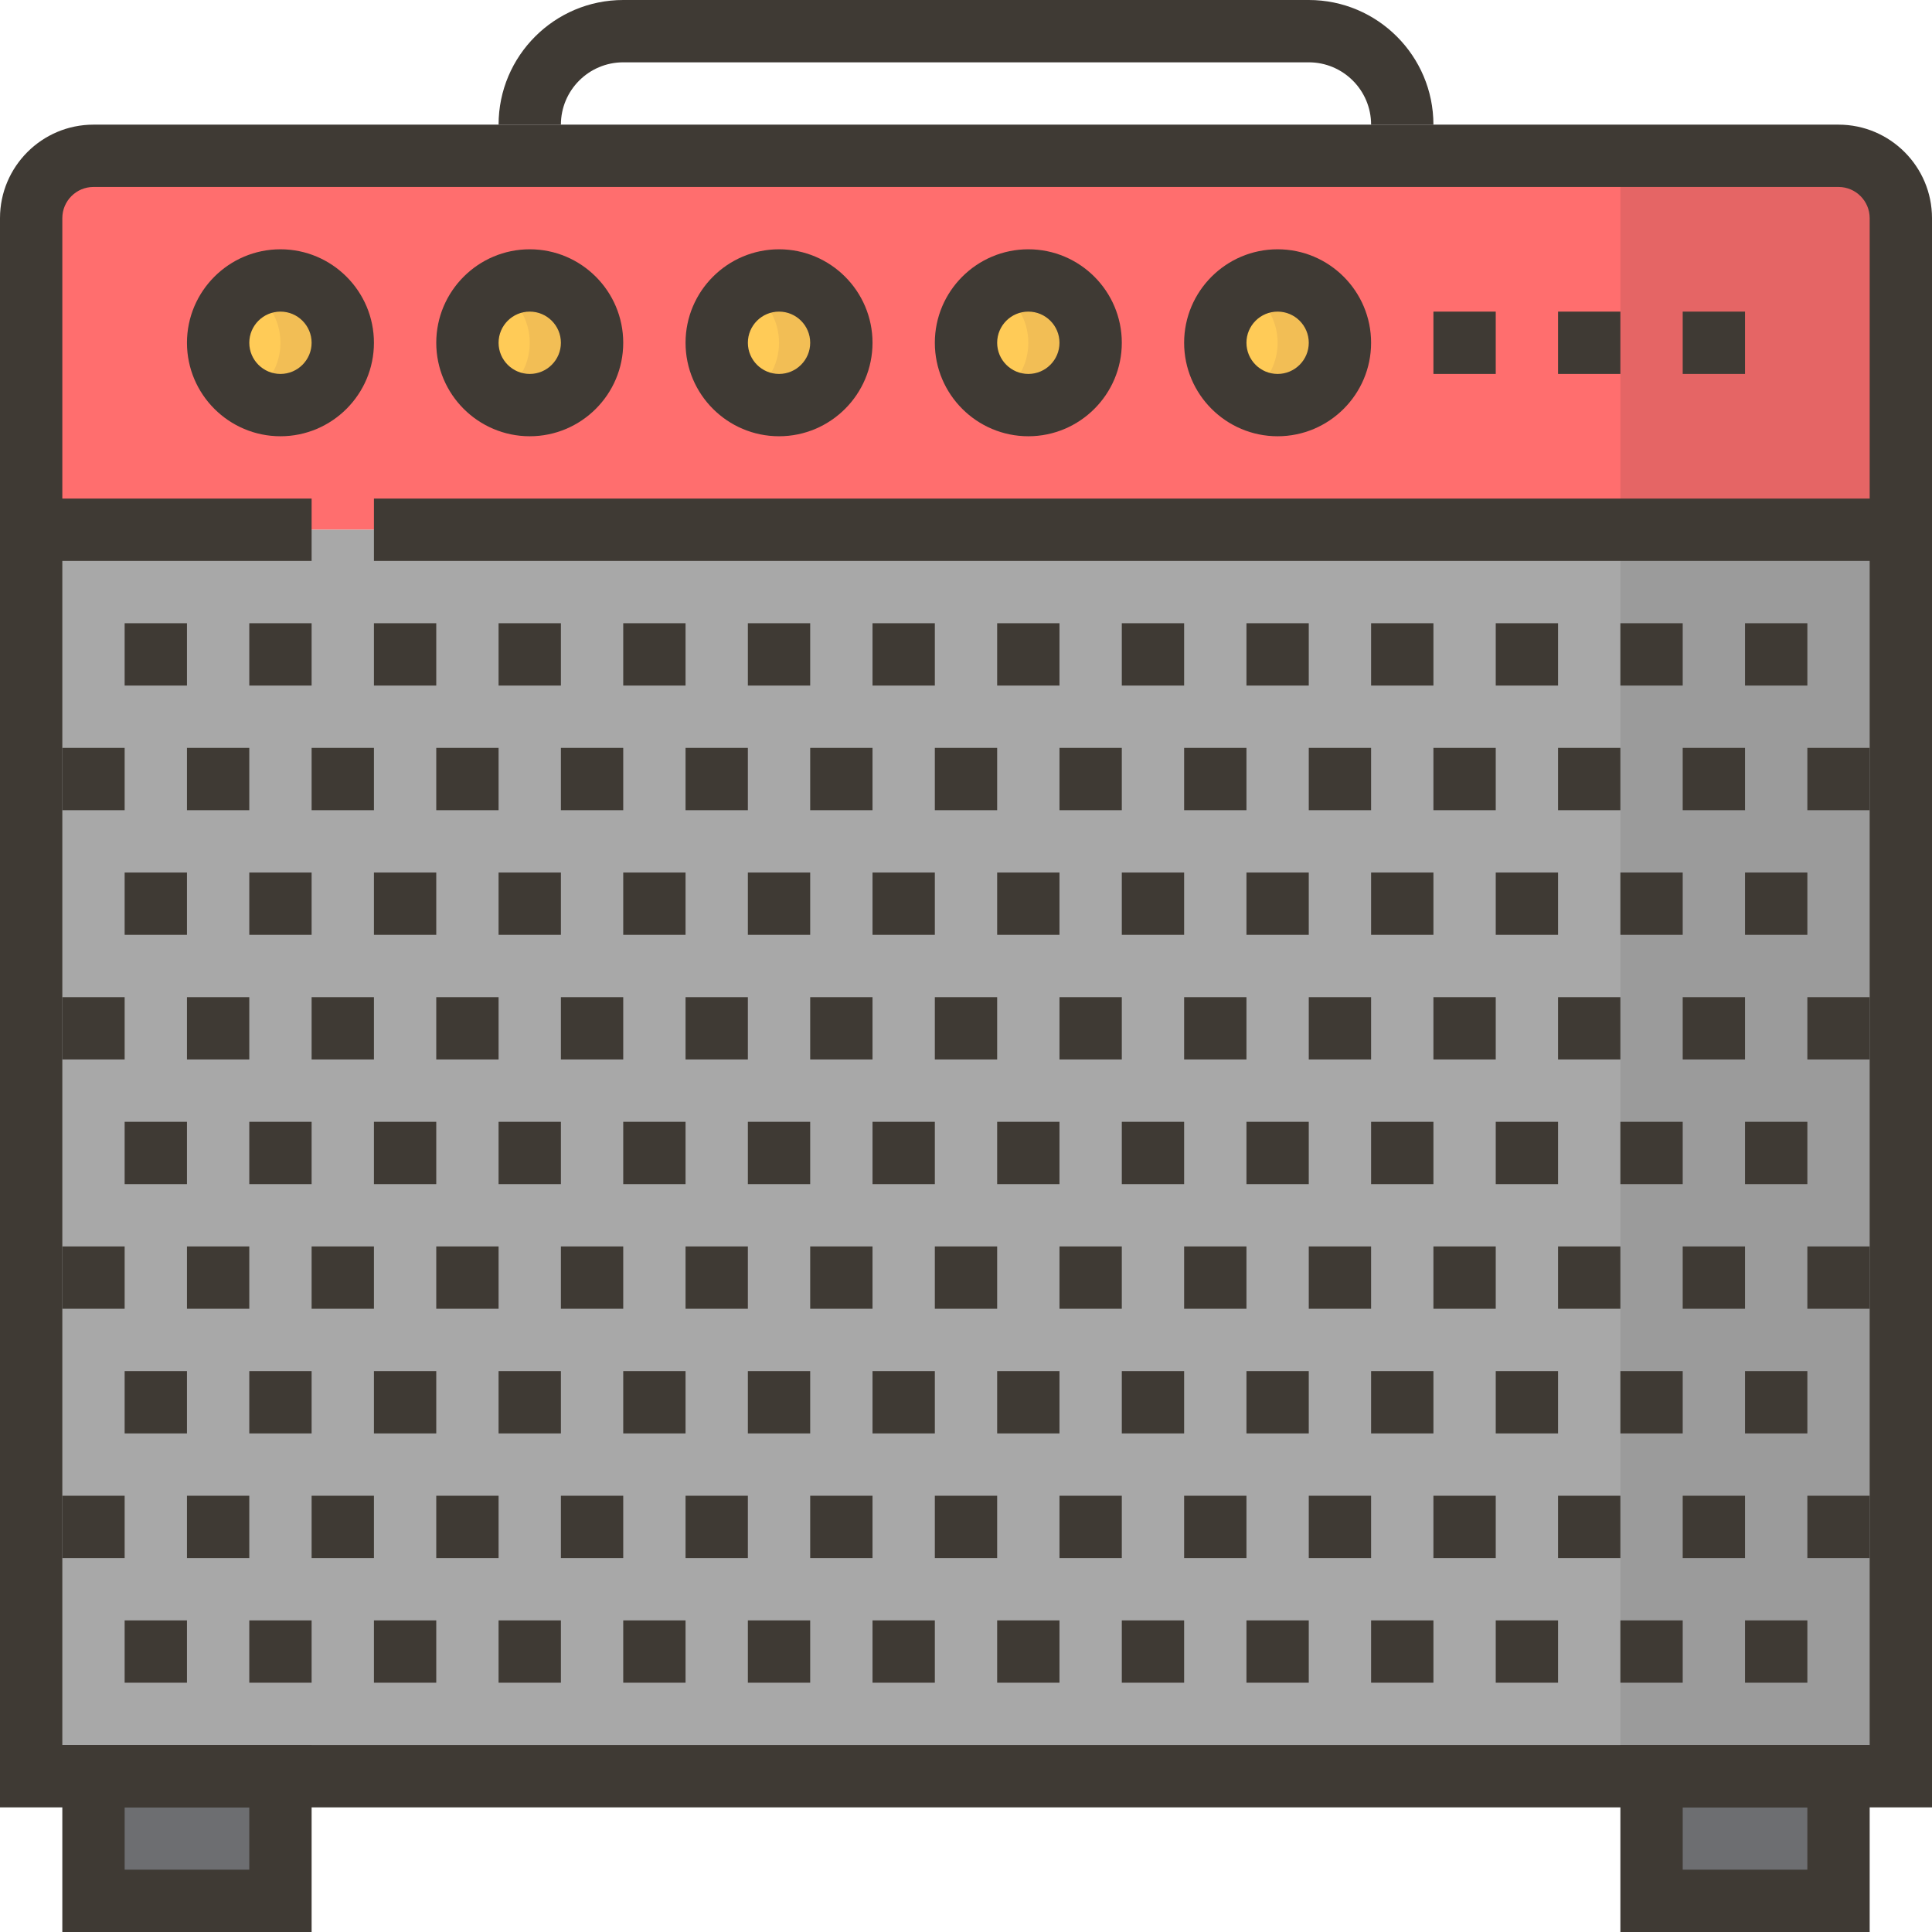 <?xml version="1.0" encoding="iso-8859-1"?>
<!-- Generator: Adobe Illustrator 19.0.0, SVG Export Plug-In . SVG Version: 6.00 Build 0)  -->
<svg xmlns="http://www.w3.org/2000/svg" xmlns:xlink="http://www.w3.org/1999/xlink" version="1.1" id="Layer_1" x="0px" y="0px" viewBox="0 0 496 496" style="enable-background:new 0 0 496 496;" xml:space="preserve">
<path style="fill:#FF6E6E;" d="M24,40h448c8.84,0,16,7.16,16,16v80H8V56C8,47.16,15.16,40,24,40z"/>
<path style="fill:#E56565;" d="M472,40h-56v96h72V56C488,47.16,480.84,40,472,40z"/>
<rect x="8" y="136" style="fill:#A8A8A8;" width="480" height="320"/>
<rect x="416" y="136" style="fill:#9B9B9B;" width="72" height="320"/>
<g>
	<rect x="24" y="456" style="fill:#6D6E71;" width="48" height="32"/>
	<rect x="424" y="456" style="fill:#6D6E71;" width="48" height="32"/>
</g>
<g>
	<path style="fill:#3F3A34;" d="M80,496H16v-48h64V496z M32,480h32v-16H32V480z"/>
	<path style="fill:#3F3A34;" d="M480,496h-64v-48h64V496z M432,480h32v-16h-32V480z"/>
	<path style="fill:#3F3A34;" d="M496,464H0V56c0-13.232,10.768-24,24-24h448c13.232,0,24,10.768,24,24V464z M16,448h464V56   c0-4.408-3.584-8-8-8H24c-4.416,0-8,3.592-8,8V448z"/>
	<path style="fill:#3F3A34;" d="M368,32h-16c0-8.824-7.176-16-16-16H160c-8.824,0-16,7.176-16,16h-16c0-17.648,14.352-32,32-32h176   C353.648,0,368,14.352,368,32z"/>
</g>
<circle style="fill:#FFCB57;" cx="72" cy="88" r="16"/>
<path style="fill:#F2BE55;" d="M72,72c-2.928,0-5.64,0.848-8,2.216c4.76,2.768,8,7.872,8,13.784c0,5.904-3.24,11.008-8,13.784  c2.36,1.368,5.072,2.216,8,2.216c8.84,0,16-7.16,16-16S80.84,72,72,72z"/>
<path style="fill:#3F3A34;" d="M72,112c-13.232,0-24-10.768-24-24s10.768-24,24-24s24,10.768,24,24S85.232,112,72,112z M72,80  c-4.416,0-8,3.592-8,8s3.584,8,8,8s8-3.592,8-8S76.416,80,72,80z"/>
<circle style="fill:#FFCB57;" cx="136" cy="88" r="16"/>
<path style="fill:#F2BE55;" d="M136,72c-2.928,0-5.64,0.848-8,2.216c4.76,2.768,8,7.872,8,13.784c0,5.904-3.24,11.008-8,13.784  c2.36,1.368,5.072,2.216,8,2.216c8.84,0,16-7.16,16-16S144.84,72,136,72z"/>
<path style="fill:#3F3A34;" d="M136,112c-13.232,0-24-10.768-24-24s10.768-24,24-24s24,10.768,24,24S149.232,112,136,112z M136,80  c-4.416,0-8,3.592-8,8s3.584,8,8,8s8-3.592,8-8S140.416,80,136,80z"/>
<circle style="fill:#FFCB57;" cx="200" cy="88" r="16"/>
<path style="fill:#F2BE55;" d="M200,72c-2.928,0-5.64,0.848-8,2.216c4.76,2.768,8,7.872,8,13.784c0,5.904-3.24,11.008-8,13.784  c2.36,1.368,5.072,2.216,8,2.216c8.84,0,16-7.16,16-16S208.84,72,200,72z"/>
<path style="fill:#3F3A34;" d="M200,112c-13.232,0-24-10.768-24-24s10.768-24,24-24s24,10.768,24,24S213.232,112,200,112z M200,80  c-4.416,0-8,3.592-8,8s3.584,8,8,8s8-3.592,8-8S204.416,80,200,80z"/>
<circle style="fill:#FFCB57;" cx="264" cy="88" r="16"/>
<path style="fill:#F2BE55;" d="M264,72c-2.928,0-5.64,0.848-8,2.216c4.76,2.768,8,7.872,8,13.784c0,5.904-3.24,11.008-8,13.784  c2.36,1.368,5.072,2.216,8,2.216c8.84,0,16-7.16,16-16S272.84,72,264,72z"/>
<path style="fill:#3F3A34;" d="M264,112c-13.232,0-24-10.768-24-24s10.768-24,24-24s24,10.768,24,24S277.232,112,264,112z M264,80  c-4.416,0-8,3.592-8,8s3.584,8,8,8s8-3.592,8-8S268.416,80,264,80z"/>
<circle style="fill:#FFCB57;" cx="328" cy="88" r="16"/>
<path style="fill:#F2BE55;" d="M328,72c-2.928,0-5.64,0.848-8,2.216c4.76,2.768,8,7.872,8,13.784c0,5.904-3.24,11.008-8,13.784  c2.36,1.368,5.072,2.216,8,2.216c8.84,0,16-7.16,16-16S336.84,72,328,72z"/>
<g>
	<path style="fill:#3F3A34;" d="M328,112c-13.232,0-24-10.768-24-24s10.768-24,24-24s24,10.768,24,24S341.232,112,328,112z M328,80   c-4.416,0-8,3.592-8,8s3.584,8,8,8s8-3.592,8-8S332.416,80,328,80z"/>
	<rect x="96" y="128" style="fill:#3F3A34;" width="392" height="16"/>
	<rect x="8" y="128" style="fill:#3F3A34;" width="72" height="16"/>
	<rect x="368" y="80" style="fill:#3F3A34;" width="16" height="16"/>
	<rect x="400" y="80" style="fill:#3F3A34;" width="16" height="16"/>
	<rect x="432" y="80" style="fill:#3F3A34;" width="16" height="16"/>
	<rect x="32" y="416" style="fill:#3F3A34;" width="16" height="16"/>
	<rect x="64" y="416" style="fill:#3F3A34;" width="16" height="16"/>
	<rect x="96" y="416" style="fill:#3F3A34;" width="16" height="16"/>
	<rect x="128" y="416" style="fill:#3F3A34;" width="16" height="16"/>
	<rect x="160" y="416" style="fill:#3F3A34;" width="16" height="16"/>
	<rect x="192" y="416" style="fill:#3F3A34;" width="16" height="16"/>
	<rect x="224" y="416" style="fill:#3F3A34;" width="16" height="16"/>
	<rect x="256" y="416" style="fill:#3F3A34;" width="16" height="16"/>
	<rect x="288" y="416" style="fill:#3F3A34;" width="16" height="16"/>
	<rect x="320" y="416" style="fill:#3F3A34;" width="16" height="16"/>
	<rect x="352" y="416" style="fill:#3F3A34;" width="16" height="16"/>
	<rect x="384" y="416" style="fill:#3F3A34;" width="16" height="16"/>
	<rect x="416" y="416" style="fill:#3F3A34;" width="16" height="16"/>
	<rect x="448" y="416" style="fill:#3F3A34;" width="16" height="16"/>
	<rect x="48" y="384" style="fill:#3F3A34;" width="16" height="16"/>
	<rect x="80" y="384" style="fill:#3F3A34;" width="16" height="16"/>
	<rect x="112" y="384" style="fill:#3F3A34;" width="16" height="16"/>
	<rect x="144" y="384" style="fill:#3F3A34;" width="16" height="16"/>
	<rect x="176" y="384" style="fill:#3F3A34;" width="16" height="16"/>
	<rect x="208" y="384" style="fill:#3F3A34;" width="16" height="16"/>
	<rect x="240" y="384" style="fill:#3F3A34;" width="16" height="16"/>
	<rect x="272" y="384" style="fill:#3F3A34;" width="16" height="16"/>
	<rect x="304" y="384" style="fill:#3F3A34;" width="16" height="16"/>
	<rect x="336" y="384" style="fill:#3F3A34;" width="16" height="16"/>
	<rect x="368" y="384" style="fill:#3F3A34;" width="16" height="16"/>
	<rect x="400" y="384" style="fill:#3F3A34;" width="16" height="16"/>
	<rect x="432" y="384" style="fill:#3F3A34;" width="16" height="16"/>
	<rect x="464" y="384" style="fill:#3F3A34;" width="16" height="16"/>
	<rect x="16" y="384" style="fill:#3F3A34;" width="16" height="16"/>
	<rect x="32" y="352" style="fill:#3F3A34;" width="16" height="16"/>
	<rect x="64" y="352" style="fill:#3F3A34;" width="16" height="16"/>
	<rect x="96" y="352" style="fill:#3F3A34;" width="16" height="16"/>
	<rect x="128" y="352" style="fill:#3F3A34;" width="16" height="16"/>
	<rect x="160" y="352" style="fill:#3F3A34;" width="16" height="16"/>
	<rect x="192" y="352" style="fill:#3F3A34;" width="16" height="16"/>
	<rect x="224" y="352" style="fill:#3F3A34;" width="16" height="16"/>
	<rect x="256" y="352" style="fill:#3F3A34;" width="16" height="16"/>
	<rect x="288" y="352" style="fill:#3F3A34;" width="16" height="16"/>
	<rect x="320" y="352" style="fill:#3F3A34;" width="16" height="16"/>
	<rect x="352" y="352" style="fill:#3F3A34;" width="16" height="16"/>
	<rect x="384" y="352" style="fill:#3F3A34;" width="16" height="16"/>
	<rect x="416" y="352" style="fill:#3F3A34;" width="16" height="16"/>
	<rect x="448" y="352" style="fill:#3F3A34;" width="16" height="16"/>
	<rect x="48" y="320" style="fill:#3F3A34;" width="16" height="16"/>
	<rect x="80" y="320" style="fill:#3F3A34;" width="16" height="16"/>
	<rect x="112" y="320" style="fill:#3F3A34;" width="16" height="16"/>
	<rect x="144" y="320" style="fill:#3F3A34;" width="16" height="16"/>
	<rect x="176" y="320" style="fill:#3F3A34;" width="16" height="16"/>
	<rect x="208" y="320" style="fill:#3F3A34;" width="16" height="16"/>
	<rect x="240" y="320" style="fill:#3F3A34;" width="16" height="16"/>
	<rect x="272" y="320" style="fill:#3F3A34;" width="16" height="16"/>
	<rect x="304" y="320" style="fill:#3F3A34;" width="16" height="16"/>
	<rect x="336" y="320" style="fill:#3F3A34;" width="16" height="16"/>
	<rect x="368" y="320" style="fill:#3F3A34;" width="16" height="16"/>
	<rect x="400" y="320" style="fill:#3F3A34;" width="16" height="16"/>
	<rect x="432" y="320" style="fill:#3F3A34;" width="16" height="16"/>
	<rect x="464" y="320" style="fill:#3F3A34;" width="16" height="16"/>
	<rect x="16" y="320" style="fill:#3F3A34;" width="16" height="16"/>
	<rect x="32" y="288" style="fill:#3F3A34;" width="16" height="16"/>
	<rect x="64" y="288" style="fill:#3F3A34;" width="16" height="16"/>
	<rect x="96" y="288" style="fill:#3F3A34;" width="16" height="16"/>
	<rect x="128" y="288" style="fill:#3F3A34;" width="16" height="16"/>
	<rect x="160" y="288" style="fill:#3F3A34;" width="16" height="16"/>
	<rect x="192" y="288" style="fill:#3F3A34;" width="16" height="16"/>
	<rect x="224" y="288" style="fill:#3F3A34;" width="16" height="16"/>
	<rect x="256" y="288" style="fill:#3F3A34;" width="16" height="16"/>
	<rect x="288" y="288" style="fill:#3F3A34;" width="16" height="16"/>
	<rect x="320" y="288" style="fill:#3F3A34;" width="16" height="16"/>
	<rect x="352" y="288" style="fill:#3F3A34;" width="16" height="16"/>
	<rect x="384" y="288" style="fill:#3F3A34;" width="16" height="16"/>
	<rect x="416" y="288" style="fill:#3F3A34;" width="16" height="16"/>
	<rect x="448" y="288" style="fill:#3F3A34;" width="16" height="16"/>
	<rect x="48" y="256" style="fill:#3F3A34;" width="16" height="16"/>
	<rect x="80" y="256" style="fill:#3F3A34;" width="16" height="16"/>
	<rect x="112" y="256" style="fill:#3F3A34;" width="16" height="16"/>
	<rect x="144" y="256" style="fill:#3F3A34;" width="16" height="16"/>
	<rect x="176" y="256" style="fill:#3F3A34;" width="16" height="16"/>
	<rect x="208" y="256" style="fill:#3F3A34;" width="16" height="16"/>
	<rect x="240" y="256" style="fill:#3F3A34;" width="16" height="16"/>
	<rect x="272" y="256" style="fill:#3F3A34;" width="16" height="16"/>
	<rect x="304" y="256" style="fill:#3F3A34;" width="16" height="16"/>
	<rect x="336" y="256" style="fill:#3F3A34;" width="16" height="16"/>
	<rect x="368" y="256" style="fill:#3F3A34;" width="16" height="16"/>
	<rect x="400" y="256" style="fill:#3F3A34;" width="16" height="16"/>
	<rect x="432" y="256" style="fill:#3F3A34;" width="16" height="16"/>
	<rect x="464" y="256" style="fill:#3F3A34;" width="16" height="16"/>
	<rect x="16" y="256" style="fill:#3F3A34;" width="16" height="16"/>
	<rect x="32" y="224" style="fill:#3F3A34;" width="16" height="16"/>
	<rect x="64" y="224" style="fill:#3F3A34;" width="16" height="16"/>
	<rect x="96" y="224" style="fill:#3F3A34;" width="16" height="16"/>
	<rect x="128" y="224" style="fill:#3F3A34;" width="16" height="16"/>
	<rect x="160" y="224" style="fill:#3F3A34;" width="16" height="16"/>
	<rect x="192" y="224" style="fill:#3F3A34;" width="16" height="16"/>
	<rect x="224" y="224" style="fill:#3F3A34;" width="16" height="16"/>
	<rect x="256" y="224" style="fill:#3F3A34;" width="16" height="16"/>
	<rect x="288" y="224" style="fill:#3F3A34;" width="16" height="16"/>
	<rect x="320" y="224" style="fill:#3F3A34;" width="16" height="16"/>
	<rect x="352" y="224" style="fill:#3F3A34;" width="16" height="16"/>
	<rect x="384" y="224" style="fill:#3F3A34;" width="16" height="16"/>
	<rect x="416" y="224" style="fill:#3F3A34;" width="16" height="16"/>
	<rect x="448" y="224" style="fill:#3F3A34;" width="16" height="16"/>
	<rect x="48" y="192" style="fill:#3F3A34;" width="16" height="16"/>
	<rect x="80" y="192" style="fill:#3F3A34;" width="16" height="16"/>
	<rect x="112" y="192" style="fill:#3F3A34;" width="16" height="16"/>
	<rect x="144" y="192" style="fill:#3F3A34;" width="16" height="16"/>
	<rect x="176" y="192" style="fill:#3F3A34;" width="16" height="16"/>
	<rect x="208" y="192" style="fill:#3F3A34;" width="16" height="16"/>
	<rect x="240" y="192" style="fill:#3F3A34;" width="16" height="16"/>
	<rect x="272" y="192" style="fill:#3F3A34;" width="16" height="16"/>
	<rect x="304" y="192" style="fill:#3F3A34;" width="16" height="16"/>
	<rect x="336" y="192" style="fill:#3F3A34;" width="16" height="16"/>
	<rect x="368" y="192" style="fill:#3F3A34;" width="16" height="16"/>
	<rect x="400" y="192" style="fill:#3F3A34;" width="16" height="16"/>
	<rect x="432" y="192" style="fill:#3F3A34;" width="16" height="16"/>
	<rect x="464" y="192" style="fill:#3F3A34;" width="16" height="16"/>
	<rect x="16" y="192" style="fill:#3F3A34;" width="16" height="16"/>
	<rect x="32" y="160" style="fill:#3F3A34;" width="16" height="16"/>
	<rect x="64" y="160" style="fill:#3F3A34;" width="16" height="16"/>
	<rect x="96" y="160" style="fill:#3F3A34;" width="16" height="16"/>
	<rect x="128" y="160" style="fill:#3F3A34;" width="16" height="16"/>
	<rect x="160" y="160" style="fill:#3F3A34;" width="16" height="16"/>
	<rect x="192" y="160" style="fill:#3F3A34;" width="16" height="16"/>
	<rect x="224" y="160" style="fill:#3F3A34;" width="16" height="16"/>
	<rect x="256" y="160" style="fill:#3F3A34;" width="16" height="16"/>
	<rect x="288" y="160" style="fill:#3F3A34;" width="16" height="16"/>
	<rect x="320" y="160" style="fill:#3F3A34;" width="16" height="16"/>
	<rect x="352" y="160" style="fill:#3F3A34;" width="16" height="16"/>
	<rect x="384" y="160" style="fill:#3F3A34;" width="16" height="16"/>
	<rect x="416" y="160" style="fill:#3F3A34;" width="16" height="16"/>
	<rect x="448" y="160" style="fill:#3F3A34;" width="16" height="16"/>
</g>
<g>
</g>
<g>
</g>
<g>
</g>
<g>
</g>
<g>
</g>
<g>
</g>
<g>
</g>
<g>
</g>
<g>
</g>
<g>
</g>
<g>
</g>
<g>
</g>
<g>
</g>
<g>
</g>
<g>
</g>
</svg>

